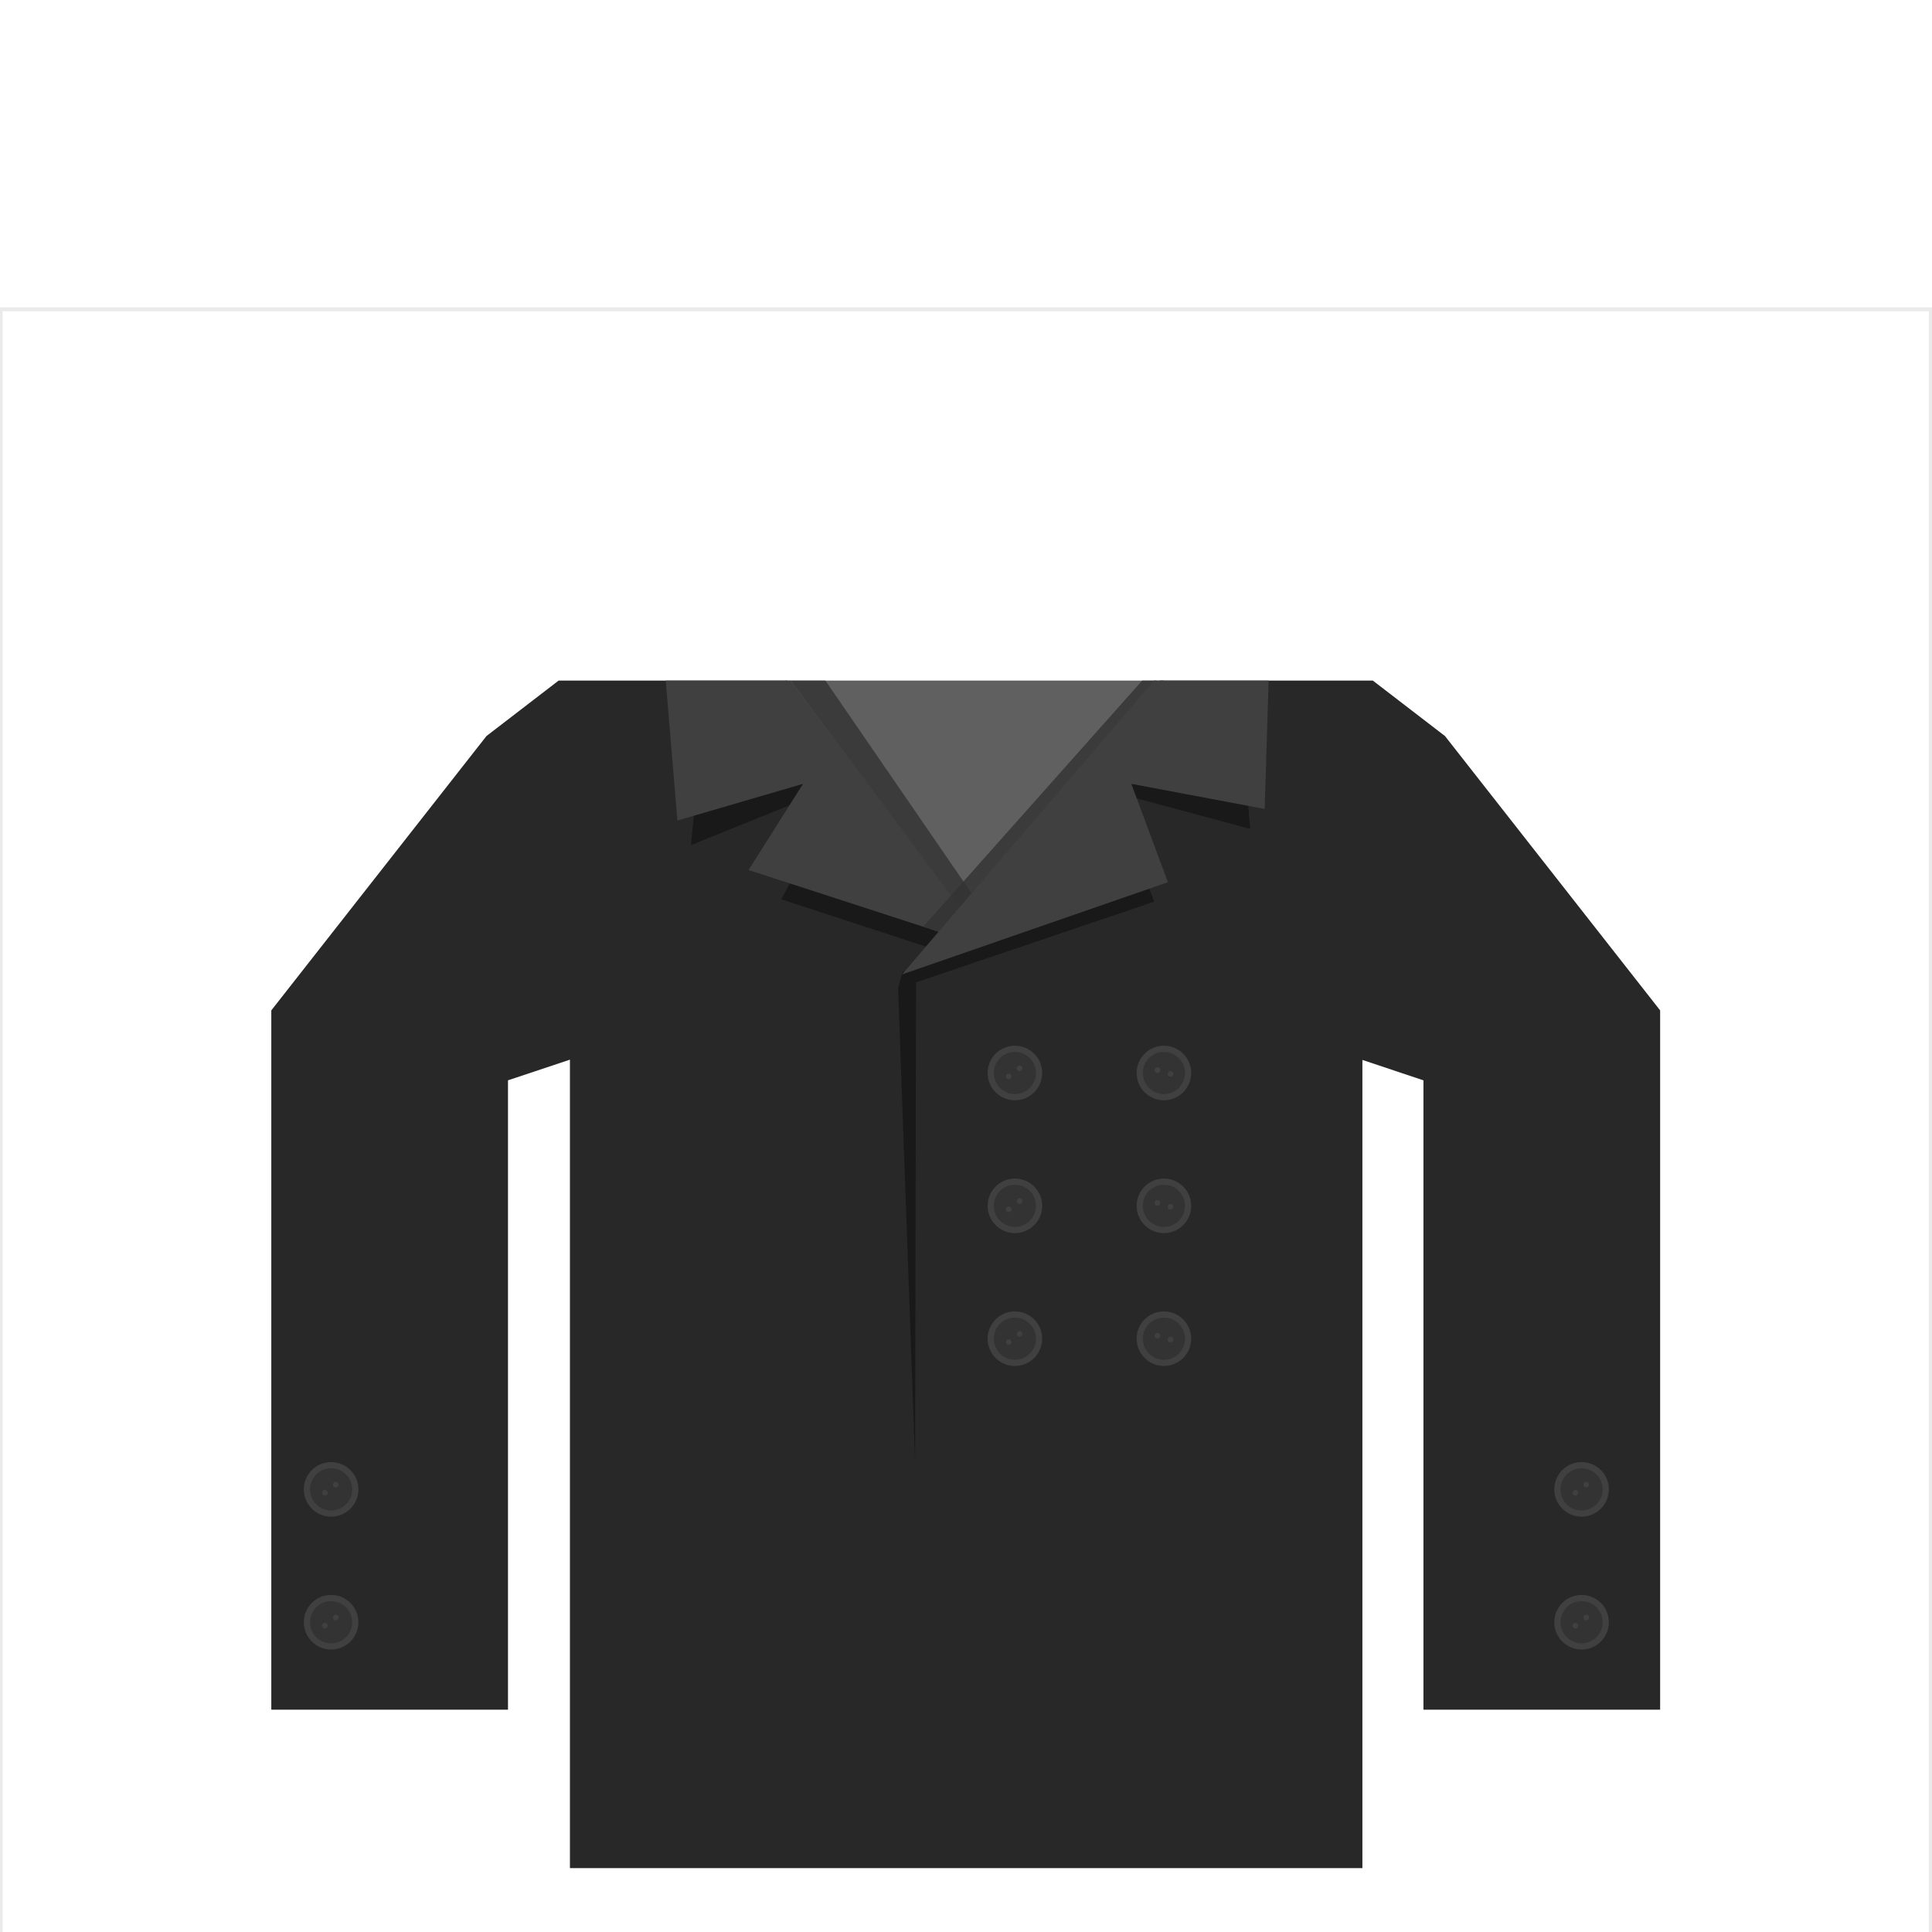 <?xml version="1.0" encoding="utf-8"?>
<!-- Generator: Adobe Illustrator 14.0.0, SVG Export Plug-In . SVG Version: 6.00 Build 43363)  -->
<!DOCTYPE svg PUBLIC "-//W3C//DTD SVG 1.1//EN" "http://www.w3.org/Graphics/SVG/1.1/DTD/svg11.dtd">
<svg version="1.1" id="content" xmlns="http://www.w3.org/2000/svg" xmlns:xlink="http://www.w3.org/1999/xlink" x="0px" y="0px"
	 width="500px" height="500px" viewBox="0 0 500 500" enable-background="new 0 0 500 500" xml:space="preserve">
<g id="bounds">
	<g id="bounds_1_">
		<g id="bounds_2_">
			<rect x="0.177" y="80.049" fill="none" stroke="#EAEAEA" stroke-miterlimit="10" width="499.5" height="499.5"/>
		</g>
	</g>
</g>
<rect id="position" x="0.5" y="0.5" display="none" fill="none" stroke="#000000" width="499" height="499"/>
<g id="chooser">
	<rect x="203.322" y="176.132" fill="#606060" width="95.938" height="69.025"/>
	<polygon opacity="0.8" fill="#333333" enable-background="new    " points="204.673,176.132 249.883,237.283 253.827,234.659 
		213.611,176.132 	"/>
	<polygon fill="#282828" points="373.957,190.486 355.285,176.132 352.588,176.132 352.588,176.132 300.218,176.132 
		248.797,238.614 203.684,176.132 147.497,176.132 147.497,176.132 144.571,176.132 125.899,190.486 70.212,261.486 70.212,442.464 
		131.468,442.464 131.468,279.584 147.497,274.238 147.497,483.467 352.588,483.467 352.588,274.314 368.387,279.584 
		368.387,442.464 429.643,442.464 429.643,261.486 	"/>
	<polygon fill="#191919" points="236.826,378.389 232.431,255.808 233.635,251.428 237.073,252.186 	"/>
	<polygon fill="#191919" points="179.801,208.453 178.823,218.719 211.587,205.474 210.975,197.406 	"/>
	<polygon fill="#191919" points="241.431,245.57 202.173,232.736 206.33,225.156 244.274,241.051 	"/>
	<polygon fill="#404040" points="256.397,245.516 193.725,225.156 207.823,202.859 175.316,212.355 172.287,176.132 
		204.673,176.132 	"/>
	<polygon opacity="0.8" fill="#333333" enable-background="new    " points="243.406,241.399 301.218,176.132 295.594,176.132 
		238.979,239.775 	"/>
	<polygon fill="#191919" points="232.431,255.808 298.72,233.346 294.616,222.751 235.695,249.531 233.431,252.186 	"/>
	<polygon fill="#191919" points="290.84,205.709 323.531,214.513 322.762,204.96 289.907,199.395 	"/>
	<polygon fill="#404040" points="233.431,252.186 302.261,228.321 292.787,202.859 327.295,209.355 328.323,176.132 
		298.657,176.132 	"/>
	<circle fill="#404040" cx="262.655" cy="277.69" r="7.062"/>
	<path fill="#333333" d="M262.655,272.23c-3.016,0-5.458,2.444-5.458,5.459c0,3.014,2.442,5.457,5.458,5.457
		c3.015,0,5.458-2.443,5.458-5.457S265.669,272.23,262.655,272.23z M261.053,279.302c-0.402,0-0.729-0.327-0.729-0.73
		c0-0.402,0.327-0.729,0.729-0.729c0.403,0,0.73,0.327,0.73,0.729C261.783,278.975,261.457,279.302,261.053,279.302z
		 M263.863,277.195c-0.403,0-0.73-0.327-0.73-0.729c0-0.403,0.327-0.73,0.73-0.73c0.402,0,0.729,0.327,0.729,0.73
		C264.592,276.868,264.265,277.195,263.863,277.195z"/>
	<circle fill="#404040" cx="301.218" cy="277.69" r="7.062"/>
	<path fill="#333333" d="M305.578,274.405c-1.813-2.407-5.236-2.89-7.645-1.076c-2.407,1.814-2.89,5.236-1.075,7.645
		c1.813,2.408,5.234,2.89,7.644,1.076C306.909,280.235,307.391,276.813,305.578,274.405z M298.967,277.382
		c-0.242-0.322-0.178-0.78,0.145-1.023c0.322-0.242,0.78-0.178,1.022,0.146c0.243,0.321,0.179,0.779-0.145,1.022
		C299.668,277.767,299.21,277.703,298.967,277.382z M302.339,278.357c-0.242-0.322-0.178-0.781,0.145-1.023
		c0.323-0.241,0.78-0.178,1.022,0.146c0.243,0.322,0.179,0.779-0.145,1.021C303.039,278.744,302.582,278.68,302.339,278.357z"/>
	<circle fill="#404040" cx="262.655" cy="312.071" r="7.062"/>
	<path fill="#333333" d="M262.655,306.611c-3.016,0-5.458,2.444-5.458,5.459s2.442,5.457,5.458,5.457
		c3.015,0,5.458-2.442,5.458-5.457S265.669,306.611,262.655,306.611z M261.053,313.682c-0.402,0-0.729-0.327-0.729-0.73
		c0-0.402,0.327-0.729,0.729-0.729c0.403,0,0.73,0.327,0.73,0.729C261.783,313.355,261.457,313.682,261.053,313.682z
		 M263.863,311.576c-0.403,0-0.73-0.327-0.73-0.729c0-0.403,0.327-0.73,0.73-0.73c0.402,0,0.729,0.327,0.729,0.73
		C264.592,311.249,264.265,311.576,263.863,311.576z"/>
	<circle fill="#404040" cx="85.692" cy="385.45" r="7.062"/>
	<path fill="#333333" d="M85.692,379.991c-3.016,0-5.458,2.444-5.458,5.459s2.442,5.457,5.458,5.457
		c3.015,0,5.458-2.442,5.458-5.457S88.706,379.991,85.692,379.991z M84.091,387.062c-0.403,0-0.729-0.327-0.729-0.73
		c0-0.402,0.326-0.729,0.729-0.729s0.73,0.327,0.73,0.729C84.822,386.735,84.494,387.062,84.091,387.062z M86.9,384.956
		c-0.403,0-0.73-0.326-0.73-0.729s0.327-0.73,0.73-0.73c0.402,0,0.729,0.327,0.729,0.73S87.302,384.956,86.9,384.956z"/>
	<circle fill="#404040" cx="85.692" cy="419.831" r="7.062"/>
	<path fill="#333333" d="M85.692,414.372c-3.016,0-5.458,2.444-5.458,5.459s2.442,5.458,5.458,5.458
		c3.015,0,5.458-2.443,5.458-5.458S88.706,414.372,85.692,414.372z M84.091,421.443c-0.403,0-0.729-0.327-0.729-0.729
		c0-0.403,0.326-0.73,0.729-0.73s0.73,0.327,0.73,0.73C84.822,421.116,84.494,421.443,84.091,421.443z M86.9,419.338
		c-0.403,0-0.73-0.327-0.73-0.73s0.327-0.73,0.73-0.73c0.402,0,0.729,0.327,0.729,0.73S87.302,419.338,86.9,419.338z"/>
	<circle fill="#404040" cx="409.314" cy="385.45" r="7.062"/>
	<path fill="#333333" d="M409.314,379.991c-3.015,0-5.458,2.444-5.458,5.459s2.443,5.457,5.458,5.457
		c3.016,0,5.458-2.442,5.458-5.457S412.329,379.991,409.314,379.991z M407.714,387.062c-0.403,0-0.73-0.327-0.73-0.73
		c0-0.402,0.327-0.729,0.73-0.729s0.729,0.327,0.729,0.729C408.444,386.735,408.117,387.062,407.714,387.062z M410.522,384.956
		c-0.402,0-0.729-0.326-0.729-0.729s0.327-0.73,0.729-0.73c0.403,0,0.73,0.327,0.73,0.73S410.926,384.956,410.522,384.956z"/>
	<circle fill="#404040" cx="409.314" cy="419.831" r="7.062"/>
	<path fill="#333333" d="M409.314,414.372c-3.015,0-5.458,2.444-5.458,5.459s2.443,5.458,5.458,5.458
		c3.016,0,5.458-2.443,5.458-5.458S412.329,414.372,409.314,414.372z M407.714,421.443c-0.403,0-0.73-0.327-0.73-0.729
		c0-0.403,0.327-0.73,0.73-0.73s0.729,0.327,0.729,0.73C408.444,421.116,408.117,421.443,407.714,421.443z M410.522,419.338
		c-0.402,0-0.729-0.327-0.729-0.73s0.327-0.73,0.729-0.73c0.403,0,0.73,0.327,0.73,0.73S410.926,419.338,410.522,419.338z"/>
	<circle fill="#404040" cx="301.218" cy="312.071" r="7.062"/>
	<path fill="#333333" d="M305.578,308.786c-1.813-2.406-5.236-2.89-7.645-1.075c-2.407,1.813-2.89,5.235-1.075,7.644
		c1.813,2.408,5.234,2.89,7.644,1.076C306.909,314.616,307.391,311.194,305.578,308.786z M298.967,311.762
		c-0.242-0.322-0.178-0.78,0.145-1.023c0.322-0.242,0.78-0.178,1.022,0.146c0.243,0.321,0.179,0.779-0.145,1.022
		C299.668,312.148,299.21,312.084,298.967,311.762z M302.339,312.738c-0.242-0.322-0.178-0.781,0.145-1.022
		c0.323-0.242,0.78-0.179,1.022,0.145c0.243,0.322,0.179,0.779-0.145,1.022C303.039,313.125,302.582,313.06,302.339,312.738z"/>
	<circle fill="#404040" cx="262.655" cy="346.451" r="7.062"/>
	<path fill="#333333" d="M262.655,340.992c-3.016,0-5.458,2.444-5.458,5.459s2.442,5.457,5.458,5.457
		c3.015,0,5.458-2.442,5.458-5.457S265.669,340.992,262.655,340.992z M261.053,348.063c-0.402,0-0.729-0.327-0.729-0.73
		c0-0.402,0.327-0.729,0.729-0.729c0.403,0,0.73,0.327,0.73,0.729C261.783,347.736,261.457,348.063,261.053,348.063z
		 M263.863,345.957c-0.403,0-0.73-0.326-0.73-0.729s0.327-0.73,0.73-0.73c0.402,0,0.729,0.327,0.729,0.73
		S264.265,345.957,263.863,345.957z"/>
	<circle fill="#404040" cx="301.218" cy="346.451" r="7.062"/>
	<path fill="#333333" d="M305.578,343.167c-1.813-2.406-5.236-2.89-7.645-1.075c-2.407,1.813-2.89,5.235-1.075,7.644
		c1.813,2.408,5.234,2.891,7.644,1.076C306.909,348.997,307.391,345.575,305.578,343.167z M298.967,346.142
		c-0.242-0.322-0.178-0.78,0.145-1.023c0.322-0.241,0.78-0.178,1.022,0.146c0.243,0.322,0.179,0.78-0.145,1.022
		C299.668,346.529,299.21,346.466,298.967,346.142z M302.339,347.119c-0.242-0.321-0.178-0.78,0.145-1.022
		c0.323-0.242,0.78-0.179,1.022,0.145c0.243,0.322,0.179,0.779-0.145,1.022C303.039,347.507,302.582,347.441,302.339,347.119z"/>
</g>
</svg>
